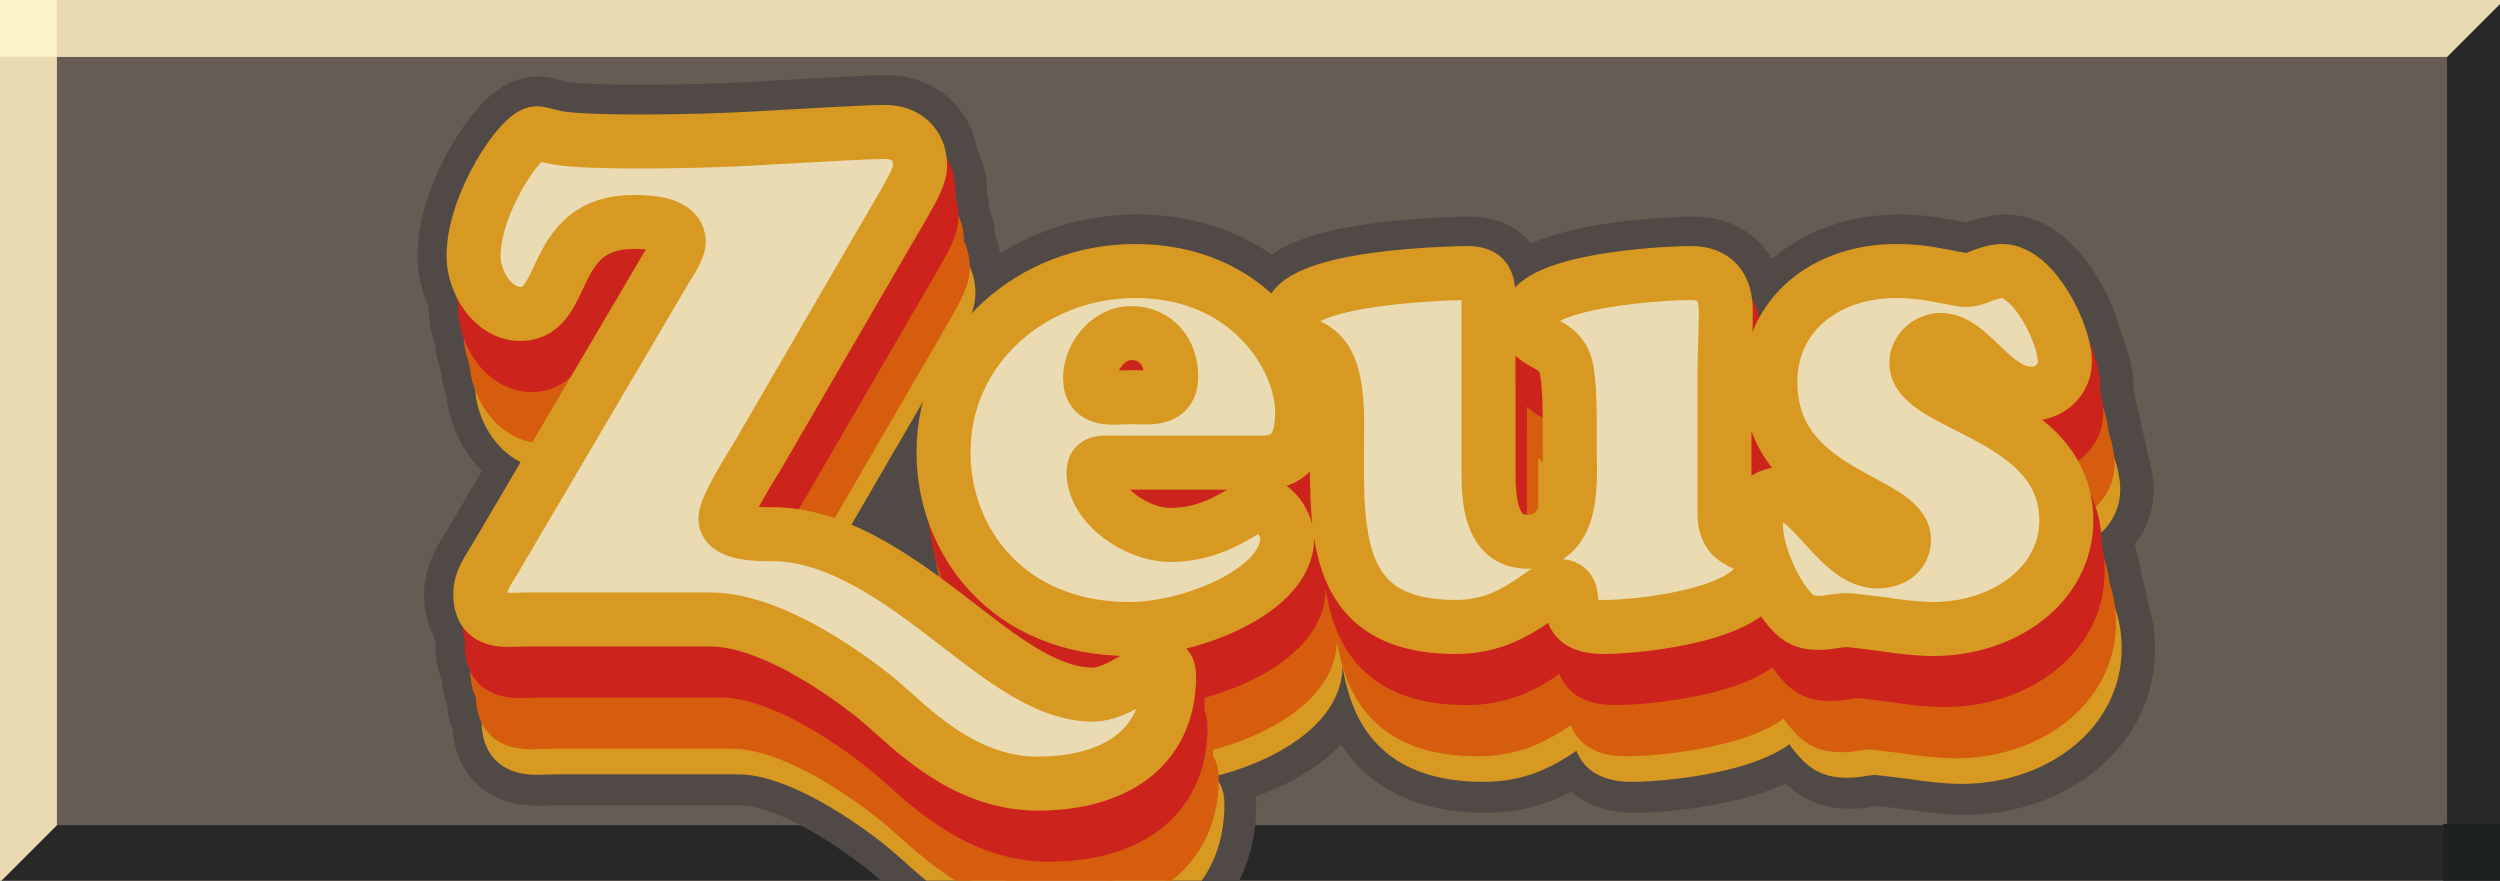 <?xml version="1.0" encoding="UTF-8" standalone="no"?>
<svg xmlns:dc="http://purl.org/dc/elements/1.1/" xmlns:cc="http://creativecommons.org/ns#" xmlns:rdf="http://www.w3.org/1999/02/22-rdf-syntax-ns#" xmlns:svg="http://www.w3.org/2000/svg" xmlns="http://www.w3.org/2000/svg" xmlns:xlink="http://www.w3.org/1999/xlink" xmlns:sodipodi="http://sodipodi.sourceforge.net/DTD/sodipodi-0.dtd" xmlns:inkscape="http://www.inkscape.org/namespaces/inkscape" width="88" height="31" viewBox="0 0 23.283 8.202" version="1.1" id="svg8" sodipodi:docname="zeus-retro.svg" inkscape:version="1.0.2-2 (e86c870879, 2021-01-15)">
	<rect style="display:inline;fill:#665c54;fill-opacity:1;fill-rule:evenodd;stroke-width:0.661;stroke-linecap:round;stroke-miterlimit:9;stop-color:#000000" id="rect830" width="23.283" height="8.202" x="0" y="0">
		<title id="title19">bg</title>
	</rect>
	<g id="g849" style="display:inline" inkscape:label="borders">
		<title id="title25">borders</title>
		<path id="path846" style="opacity:1;vector-effect:none;fill:#282828;fill-opacity:1;stroke:none;stroke-width:1px;stroke-linecap:butt;stroke-linejoin:miter;stroke-miterlimit:4;stroke-dasharray:none;stroke-dashoffset:0;stroke-opacity:1" d="M 88,0 86,2 V 29 H 2 l -2,2 h 86 2 v -2 z" transform="scale(0.265)" inkscape:label="dark" />
		<path id="path851" style="opacity:1;vector-effect:none;fill:#ebdbb2;fill-opacity:1;stroke:none;stroke-width:1px;stroke-linecap:butt;stroke-linejoin:miter;stroke-miterlimit:4;stroke-dasharray:none;stroke-dashoffset:0;stroke-opacity:1" d="M 0,0 V 2 31 L 2,29 V 2 H 86 L 88,0 H 2 Z" transform="scale(0.265)" inkscape:label="light" />
		<rect style="fill:#1d2021;fill-opacity:1;fill-rule:evenodd;stroke:none;stroke-width:0.026;stroke-linecap:round;stroke-linejoin:round;stop-color:#000000" id="rect925" width="0.529" height="0.529" x="22.754" y="7.673" inkscape:label="black" />
		<rect style="fill:#fbf1c7;fill-opacity:1;fill-rule:evenodd;stroke:none;stroke-width:0.026;stroke-linecap:round;stroke-linejoin:round;stop-color:#000000" id="rect927" width="0.529" height="0.529" x="1.7529297e-07" y="-8.8764642e-07" inkscape:label="white" />
	</g>
	<g aria-label="Zeus" id="g943" style="font-size:6.35px;line-height:1.25;font-family:'Century Gothic';letter-spacing:-0.265px;word-spacing:0px;display:inline;stroke-width:0.265" transform="translate(0.187,0.163)" inkscape:label="main-border">
		<path id="path929" style="font-style:normal;font-variant:normal;font-weight:normal;font-stretch:normal;font-size:6.35px;font-family:'Cooper Std';display:inline;fill:#ebdbb2;fill-opacity:1;stroke:#504945;stroke-width:4;stroke-linecap:round;stroke-linejoin:round;stroke-miterlimit:4;stroke-dasharray:none;stroke-opacity:1;paint-order:stroke" inkscape:label="hack" d="m 30.961,4.145 c -0.574,0 -2.229,0.095 -3.982,0.193 -1.776,0.117 -3.624,0.143 -4.656,0.143 -1.485,0 -2.351,-0.049 -2.854,-0.121 -0.48,-0.094 -0.65,-0.17 -0.768,-0.17 -0.578,0 -2.234,2.499 -2.234,4.32 0,0.376 0.12,0.786 0.322,1.141 0.018,0.153 0.047,0.308 0.098,0.461 -0.004,0.065 -0.02,0.135 -0.02,0.199 0,0.291 0.075,0.602 0.199,0.893 -6e-6,0.003 0,0.005 0,0.008 0,0.292 0.076,0.603 0.201,0.895 -1e-6,0.001 0,0.003 0,0.004 0,0.292 0.074,0.603 0.199,0.895 -4e-6,0.002 0,0.004 0,0.006 0,0.915 0.674,2.041 1.656,2.041 0.282,0 0.492,-0.094 0.668,-0.242 l -2.58,4.383 c -0.215,0.359 -0.506,0.744 -0.506,1.201 0,0.417 0.123,0.649 0.318,0.777 -0.005,0.041 -0.018,0.08 -0.018,0.123 0,0.273 0.054,0.464 0.145,0.602 -0.026,0.097 -0.045,0.195 -0.045,0.299 0,0.345 0.091,0.553 0.23,0.691 -0.013,0.069 -0.031,0.137 -0.031,0.209 0,0.347 0.092,0.556 0.232,0.693 -0.013,0.068 -0.031,0.134 -0.031,0.205 0,0.346 0.091,0.555 0.23,0.693 -0.013,0.068 -0.031,0.135 -0.031,0.207 0,1.126 0.889,0.912 1.705,0.912 h 6.379 c 2.483,0 5.632,2.581 6.018,2.91 1.028,0.869 2.872,2.867 5.518,2.867 2.642,0 4.627,-1.194 4.627,-3.787 0,-0.272 -0.087,-0.373 -0.234,-0.373 -0.005,0 -0.012,0.004 -0.018,0.004 0.021,-0.174 0.053,-0.34 0.053,-0.529 0,-0.272 -0.087,-0.375 -0.234,-0.375 -0.006,0 -0.014,0.004 -0.02,0.004 0.018,-0.155 0.045,-0.304 0.047,-0.471 2.071,-0.313 4.564,-1.521 4.564,-3.107 0,-0.197 -0.094,-0.446 -0.229,-0.668 0.012,-0.077 0.027,-0.153 0.027,-0.232 0,-0.197 -0.092,-0.446 -0.227,-0.668 0.012,-0.077 0.027,-0.153 0.027,-0.232 0,-0.197 -0.093,-0.444 -0.227,-0.666 0.012,-0.077 0.025,-0.154 0.025,-0.232 0.616,-0.084 1.127,-0.438 1.127,-1.766 0,-0.354 -0.093,-0.765 -0.236,-1.189 C 46.372,17.011 46.308,16.711 46.201,16.395 46.175,16.112 46.106,15.813 46,15.496 c -0.015,-0.165 -0.03,-0.329 -0.072,-0.508 8.68e-4,-0.037 0.006,-0.066 0.006,-0.105 0,-0.469 -0.128,-1.029 -0.381,-1.602 -0.387,-1.81 -2.209,-4.242 -5.797,-4.242 -3.602,0 -6.746,2.688 -6.746,6.385 0,0.779 0.141,1.559 0.422,2.291 0.035,0.461 0.122,0.917 0.256,1.361 0.045,0.301 0.11,0.598 0.197,0.891 0.046,0.308 0.113,0.611 0.203,0.91 0.066,0.44 0.171,0.876 0.328,1.295 -0.48,-0.358 -0.966,-0.734 -1.463,-1.113 -1.446,-1.098 -2.986,-2.148 -4.588,-2.562 l 4.246,-7.307 c 0.193,-0.359 0.574,-0.938 0.574,-1.369 0,-0.297 -0.086,-0.541 -0.23,-0.73 0.01,-0.057 0.031,-0.117 0.031,-0.17 0,-0.297 -0.086,-0.541 -0.23,-0.73 0.01,-0.057 0.031,-0.117 0.031,-0.17 0,-0.297 -0.087,-0.541 -0.232,-0.73 0.01,-0.056 0.031,-0.115 0.031,-0.168 0,-0.237 -0.057,-0.438 -0.152,-0.607 0.029,-0.102 0.053,-0.201 0.053,-0.293 0,-0.35 -0.119,-0.627 -0.314,-0.826 0.002,-0.024 0.014,-0.051 0.014,-0.074 0,-0.745 -0.525,-1.176 -1.225,-1.176 z m 35.592,4.895 c -2.472,0 -4.436,1.512 -4.436,3.912 0,0.697 0.15,1.272 0.391,1.762 0.002,0.011 0.005,0.022 0.008,0.033 -3e-6,0.002 0,0.004 0,0.006 0,0.533 0.091,0.992 0.238,1.4 0.034,0.306 0.091,0.593 0.18,0.852 -0.136,-0.07 -0.27,-0.115 -0.408,-0.115 -0.699,0 -0.916,0.503 -0.916,1.127 0,0.468 0.163,1.054 0.398,1.607 0.005,0.023 0.008,0.045 0.014,0.068 -0.002,0.043 -0.012,0.081 -0.012,0.125 0,0.05 0.02,0.113 0.023,0.166 -0.06,-0.125 -0.148,-0.211 -0.252,-0.279 0.019,-0.073 0.037,-0.146 0.037,-0.225 0,-0.364 -0.139,-0.538 -0.32,-0.662 v -1.58 c 0,-0.767 0.051,-1.512 0.051,-2.279 0,-0.348 -0.067,-0.636 -0.201,-0.857 3.4e-5,-0.014 0,-0.029 0,-0.043 0,-0.348 -0.065,-0.636 -0.199,-0.857 3.4e-5,-0.014 0,-0.029 0,-0.043 0,-0.349 -0.067,-0.636 -0.201,-0.857 3.4e-5,-0.014 0,-0.029 0,-0.043 0,-0.253 -0.036,-0.469 -0.105,-0.656 9.92e-4,-0.081 0.006,-0.161 0.006,-0.242 0,-0.435 -0.099,-0.78 -0.312,-1.012 -0.034,-0.766 -0.388,-1.234 -1.211,-1.234 -0.911,0 -5.738,0.243 -5.738,1.656 0,0.357 0.151,0.532 0.35,0.668 -0.03,0.074 -0.049,0.149 -0.049,0.23 0,0.27 0.086,0.437 0.213,0.562 -0.066,0.105 -0.113,0.216 -0.113,0.338 0,0.312 0.117,0.483 0.277,0.613 -0.047,0.09 -0.078,0.185 -0.078,0.287 0,0.312 0.119,0.483 0.279,0.613 -0.047,0.09 -0.078,0.185 -0.078,0.287 0,0.312 0.117,0.483 0.277,0.613 -0.047,0.09 -0.078,0.185 -0.078,0.287 0,0.429 0.216,0.599 0.475,0.748 0.002,1.16 -0.134,2.553 -1.498,2.553 -0.138,0 -0.255,-0.025 -0.367,-0.057 v -3.986 c 0,-0.353 -0.042,-0.593 -0.199,-0.742 V 13.625 c 0,-0.354 -0.043,-0.595 -0.201,-0.744 v -0.154 c 0,-0.354 -0.041,-0.597 -0.199,-0.746 v -0.154 c 0,-0.271 -0.024,-0.475 -0.102,-0.627 v -0.273 c 0,-0.42 -0.047,-0.69 -0.299,-0.82 v -0.08 c 0,-0.601 -0.071,-0.914 -0.744,-0.914 -0.193,0 -6.24,0.071 -6.24,1.609 0,0.451 0.14,0.639 0.332,0.768 -0.011,0.044 -0.033,0.086 -0.033,0.133 0,0.313 0.078,0.482 0.182,0.611 -0.051,0.09 -0.08,0.186 -0.08,0.289 0,0.386 0.1,0.578 0.248,0.707 -0.023,0.063 -0.049,0.125 -0.049,0.193 0,0.386 0.1,0.578 0.248,0.707 -0.022,0.062 -0.049,0.124 -0.049,0.191 0,0.386 0.102,0.58 0.25,0.709 -0.022,0.062 -0.049,0.124 -0.049,0.191 0,0.684 0.311,0.78 0.662,0.955 0.009,1.254 0.078,2.445 0.469,3.375 0.047,0.48 0.117,0.943 0.242,1.359 0.046,0.313 0.115,0.609 0.199,0.891 0.047,0.32 0.115,0.621 0.201,0.908 0.286,1.943 1.201,3.359 4.059,3.359 1.058,0 1.824,-0.36 2.398,-0.723 0.578,-0.359 0.96,-0.717 1.225,-0.717 0.96,0 -0.264,1.439 1.584,1.439 1.319,0 5.568,-0.457 5.568,-2.09 0,-0.315 -0.104,-0.489 -0.248,-0.611 0.031,-0.092 0.047,-0.188 0.047,-0.289 0,-0.316 -0.103,-0.489 -0.248,-0.611 0.031,-0.092 0.049,-0.188 0.049,-0.289 0,-0.315 -0.104,-0.489 -0.248,-0.611 0.031,-0.092 0.049,-0.186 0.049,-0.287 0,-0.262 -0.076,-0.423 -0.182,-0.543 0.035,-0.082 0.054,-0.168 0.064,-0.258 0.035,0.156 0.087,0.312 0.141,0.473 0.026,0.284 0.096,0.588 0.201,0.906 0.027,0.281 0.095,0.581 0.199,0.895 0.084,0.899 0.616,2.095 1.17,2.715 0.336,0.386 0.575,0.459 1.055,0.459 0.17,0 0.313,-0.028 0.457,-0.051 0.166,-0.023 0.308,-0.049 0.479,-0.049 0.144,0 0.674,0.073 1.271,0.145 0.601,0.098 1.295,0.17 1.775,0.17 2.498,0 4.684,-1.562 4.684,-3.818 0,-0.47 -0.085,-0.884 -0.232,-1.254 -0.032,-0.322 -0.092,-0.626 -0.199,-0.896 -0.032,-0.324 -0.093,-0.631 -0.201,-0.902 -0.016,-0.161 -0.039,-0.317 -0.074,-0.465 6.61e-4,-0.028 0.006,-0.054 0.006,-0.082 0,-0.344 -0.057,-0.649 -0.139,-0.938 0.448,-0.151 0.791,-0.545 0.791,-1.053 0,-0.257 -0.079,-0.597 -0.209,-0.959 -0.009,-0.249 -0.077,-0.561 -0.197,-0.896 -0.009,-0.25 -0.081,-0.565 -0.203,-0.904 -0.007,-0.178 -0.049,-0.392 -0.115,-0.621 0.014,-0.07 0.023,-0.143 0.023,-0.219 0,-0.336 -0.135,-0.815 -0.348,-1.299 -0.217,-1.082 -1.187,-2.795 -2.16,-2.795 -0.219,0 -0.433,0.073 -0.648,0.145 -0.215,0.098 -0.408,0.17 -0.646,0.17 -0.17,0 -0.552,-0.098 -0.986,-0.17 -0.454,-0.094 -0.961,-0.145 -1.441,-0.145 z" transform="matrix(0.265,0,0,0.265,-0.134,-0.031)" />
		<title id="title937">zeus-packed</title>
	</g>
	<g aria-label="Zeus" id="g-1" style="font-size:6.35px;line-height:1.25;font-family:'Century Gothic';letter-spacing:-0.265px;word-spacing:0px;display:inline;stroke-width:0.265" transform="translate(0.187,0.163)" inkscape:label="main">
		<path d="m 7.129,5.279 c -0.058,0.096 -0.296,0.47 -0.296,0.578 0,0.153 0.343,0.146 0.438,0.146 0.555,0 1.087,0.356 1.578,0.729 0.491,0.374 0.942,0.765 1.407,0.765 0.241,0 0.525,-0.272 0.647,-0.272 0.039,0 0.062,0.027 0.062,0.099 0,0.686 -0.525,1.002 -1.224,1.002 -0.7,0 -1.188,-0.529 -1.46,-0.759 -0.102,-0.087 -0.935,-0.77 -1.592,-0.77 h -1.688 c -0.216,0 -0.451,0.057 -0.451,-0.241 0,-0.121 0.077,-0.223 0.134,-0.318 l 1.6,-2.718 c 0.032,-0.05 0.114,-0.171 0.114,-0.241 0,-0.165 -0.26,-0.184 -0.419,-0.184 -0.8,0 -0.603,0.857 -1.054,0.857 -0.26,0 -0.438,-0.298 -0.438,-0.54 0,-0.482 0.438,-1.143 0.591,-1.143 0.031,0 0.076,0.02 0.203,0.045 0.133,0.019 0.362,0.032 0.755,0.032 0.273,0 0.762,-0.007 1.232,-0.038 0.464,-0.026 0.902,-0.051 1.054,-0.051 0.185,0 0.324,0.114 0.324,0.311 0,0.114 -0.101,0.267 -0.152,0.362 z m 3.304,0.058 c -0.07,0 -0.172,-0.02 -0.172,0.088 0,0.318 0.413,0.585 0.711,0.585 0.477,0 0.712,-0.286 0.845,-0.286 0.133,0 0.248,0.197 0.248,0.317 0,0.489 -0.896,0.845 -1.467,0.845 -1.143,0 -1.734,-0.826 -1.734,-1.645 0,-0.978 0.832,-1.689 1.785,-1.689 1.079,0 1.555,0.832 1.555,1.308 0,0.419 -0.19,0.477 -0.393,0.477 z m 0.552,-0.801 c 0,-0.228 -0.14,-0.406 -0.375,-0.406 -0.209,0 -0.381,0.216 -0.381,0.419 0,0.229 0.216,0.178 0.381,0.178 0.172,0 0.375,0.038 0.375,-0.191 z m 2.955,0.889 c 0,0.254 0.019,0.648 0.362,0.648 0.457,0 0.394,-0.597 0.394,-0.902 0,-0.209 0.006,-0.482 -0.026,-0.685 -0.051,-0.318 -0.362,-0.21 -0.362,-0.477 0,-0.374 1.277,-0.438 1.518,-0.438 0.229,0 0.324,0.134 0.324,0.356 0,0.203 -0.013,0.4 -0.013,0.603 v 1.276 c 0,0.381 0.349,0.204 0.349,0.508 0,0.432 -1.124,0.553 -1.473,0.553 -0.489,0 -0.165,-0.381 -0.419,-0.381 -0.07,0 -0.171,0.095 -0.324,0.19 -0.152,0.096 -0.355,0.191 -0.635,0.191 -1.206,0 -1.105,-0.953 -1.105,-1.905 0,-0.972 -0.438,-0.546 -0.438,-0.965 0,-0.407 1.6,-0.426 1.651,-0.426 0.178,0 0.197,0.083 0.197,0.242 z m 4.18,-1.835 c 0.115,0.019 0.216,0.045 0.261,0.045 0.063,0 0.114,-0.019 0.171,-0.045 0.057,-0.019 0.114,-0.038 0.172,-0.038 0.292,0 0.584,0.584 0.584,0.845 0,0.171 -0.146,0.298 -0.311,0.298 -0.362,0 -0.565,-0.501 -0.845,-0.501 -0.114,0 -0.228,0.095 -0.228,0.215 0,0.407 1.397,0.483 1.397,1.467 0,0.597 -0.578,1.01 -1.239,1.01 -0.127,0 -0.311,-0.019 -0.47,-0.045 -0.158,-0.019 -0.298,-0.038 -0.336,-0.038 -0.045,0 -0.083,0.007 -0.127,0.013 -0.038,0.006 -0.076,0.013 -0.121,0.013 -0.127,0 -0.19,-0.019 -0.279,-0.121 -0.159,-0.178 -0.318,-0.54 -0.318,-0.781 0,-0.165 0.057,-0.298 0.242,-0.298 0.279,0 0.533,0.628 0.889,0.628 0.127,0 0.247,-0.063 0.247,-0.203 0,-0.375 -1.244,-0.419 -1.244,-1.467 0,-0.635 0.52,-1.035 1.174,-1.035 0.127,0 0.261,0.013 0.381,0.038 z" style="font-style:normal;font-variant:normal;font-weight:normal;font-stretch:normal;font-size:6.35px;font-family:'Cooper Std';display:inline;fill:#ebdbb2;fill-opacity:1;stroke:#d79921;stroke-width:0.503;stroke-linecap:round;stroke-linejoin:round;stroke-miterlimit:4;stroke-dasharray:none;paint-order:stroke" id="path920" inkscape:label="6">
			<animate xmlns="http://www.w3.org/2000/svg" attributeName="stroke" repeatCount="indefinite" values="#d79921;#d65d0e;#cc241d;#d79921" calcMode="linear" dur="0.6s" begin="0.5s" />
		</path>
		<path d="m 7.076,5.041 c -0.058,0.096 -0.296,0.47 -0.296,0.578 0,0.153 0.343,0.146 0.438,0.146 0.555,0 1.087,0.356 1.578,0.729 0.491,0.374 0.942,0.765 1.407,0.765 0.241,0 0.525,-0.272 0.647,-0.272 0.039,0 0.062,0.027 0.062,0.099 0,0.686 -0.525,1.002 -1.224,1.002 -0.7,0 -1.188,-0.529 -1.46,-0.759 -0.102,-0.087 -0.935,-0.77 -1.592,-0.77 h -1.688 c -0.216,0 -0.451,0.057 -0.451,-0.241 0,-0.121 0.077,-0.223 0.134,-0.318 l 1.6,-2.718 c 0.032,-0.05 0.114,-0.171 0.114,-0.241 0,-0.165 -0.26,-0.184 -0.419,-0.184 -0.8,0 -0.603,0.857 -1.054,0.857 -0.26,0 -0.438,-0.298 -0.438,-0.54 0,-0.482 0.438,-1.143 0.591,-1.143 0.031,0 0.076,0.02 0.203,0.045 0.133,0.019 0.362,0.032 0.755,0.032 0.273,0 0.762,-0.007 1.232,-0.038 0.464,-0.026 0.902,-0.051 1.054,-0.051 0.185,0 0.324,0.114 0.324,0.311 0,0.114 -0.101,0.267 -0.152,0.362 z m 3.304,0.058 c -0.07,0 -0.172,-0.02 -0.172,0.088 0,0.318 0.413,0.585 0.711,0.585 0.477,0 0.712,-0.286 0.845,-0.286 0.133,0 0.248,0.197 0.248,0.317 0,0.489 -0.896,0.845 -1.467,0.845 -1.143,0 -1.734,-0.826 -1.734,-1.645 0,-0.978 0.832,-1.689 1.785,-1.689 1.079,0 1.555,0.832 1.555,1.308 0,0.419 -0.19,0.477 -0.393,0.477 z m 0.552,-0.801 c 0,-0.228 -0.14,-0.406 -0.375,-0.406 -0.209,0 -0.381,0.216 -0.381,0.419 0,0.229 0.216,0.178 0.381,0.178 0.172,0 0.375,0.038 0.375,-0.191 z m 2.955,0.889 c 0,0.254 0.019,0.648 0.362,0.648 0.457,0 0.394,-0.597 0.394,-0.902 0,-0.209 0.006,-0.482 -0.026,-0.685 -0.051,-0.318 -0.362,-0.21 -0.362,-0.477 0,-0.374 1.277,-0.438 1.518,-0.438 0.229,0 0.324,0.134 0.324,0.356 0,0.203 -0.013,0.4 -0.013,0.603 v 1.276 c 0,0.381 0.349,0.204 0.349,0.508 0,0.432 -1.124,0.553 -1.473,0.553 -0.489,0 -0.165,-0.381 -0.419,-0.381 -0.07,0 -0.171,0.095 -0.324,0.19 -0.152,0.096 -0.355,0.191 -0.635,0.191 -1.206,0 -1.105,-0.953 -1.105,-1.905 0,-0.972 -0.438,-0.546 -0.438,-0.965 0,-0.407 1.6,-0.426 1.651,-0.426 0.178,0 0.197,0.083 0.197,0.242 z m 4.18,-1.835 c 0.115,0.019 0.216,0.045 0.261,0.045 0.063,0 0.114,-0.019 0.171,-0.045 0.057,-0.019 0.114,-0.038 0.172,-0.038 0.292,0 0.584,0.584 0.584,0.845 0,0.171 -0.146,0.298 -0.311,0.298 -0.362,0 -0.565,-0.501 -0.845,-0.501 -0.114,0 -0.228,0.095 -0.228,0.215 0,0.407 1.397,0.483 1.397,1.467 0,0.597 -0.578,1.01 -1.239,1.01 -0.127,0 -0.311,-0.019 -0.47,-0.045 -0.158,-0.019 -0.298,-0.038 -0.336,-0.038 -0.045,0 -0.083,0.007 -0.127,0.013 -0.038,0.006 -0.076,0.013 -0.121,0.013 -0.127,0 -0.19,-0.019 -0.279,-0.121 -0.159,-0.178 -0.318,-0.54 -0.318,-0.781 0,-0.165 0.057,-0.298 0.242,-0.298 0.279,0 0.533,0.628 0.889,0.628 0.127,0 0.247,-0.063 0.247,-0.203 0,-0.375 -1.244,-0.419 -1.244,-1.467 0,-0.635 0.52,-1.035 1.174,-1.035 0.127,0 0.261,0.013 0.381,0.038 z" style="font-style:normal;font-variant:normal;font-weight:normal;font-stretch:normal;font-size:6.35px;font-family:'Cooper Std';display:inline;fill:#ebdbb2;fill-opacity:1;stroke:#d65d0e;stroke-width:0.503;stroke-linecap:round;stroke-linejoin:round;stroke-miterlimit:4;stroke-dasharray:none;stroke-opacity:1;paint-order:stroke" id="path917" inkscape:label="5">
			<animate xmlns="http://www.w3.org/2000/svg" attributeName="stroke" repeatCount="indefinite" values="#d79921;#d65d0e;#cc241d;#d79921" calcMode="linear" dur="0.6s" begin="0.4s" />
		</path>
		<path d="m 7.023,4.803 c -0.058,0.096 -0.296,0.47 -0.296,0.578 0,0.153 0.343,0.146 0.438,0.146 0.555,0 1.087,0.356 1.578,0.729 0.491,0.374 0.942,0.765 1.407,0.765 0.241,0 0.525,-0.272 0.647,-0.272 0.039,0 0.062,0.027 0.062,0.099 0,0.686 -0.525,1.002 -1.224,1.002 -0.7,0 -1.188,-0.529 -1.46,-0.759 -0.102,-0.087 -0.935,-0.77 -1.592,-0.77 h -1.688 c -0.216,0 -0.451,0.057 -0.451,-0.241 0,-0.121 0.077,-0.223 0.134,-0.318 l 1.6,-2.718 c 0.032,-0.05 0.114,-0.171 0.114,-0.241 0,-0.165 -0.26,-0.184 -0.419,-0.184 -0.8,0 -0.603,0.857 -1.054,0.857 -0.26,0 -0.438,-0.298 -0.438,-0.54 0,-0.482 0.438,-1.143 0.591,-1.143 0.031,0 0.076,0.02 0.203,0.045 0.133,0.019 0.362,0.032 0.755,0.032 0.273,0 0.762,-0.007 1.232,-0.038 0.464,-0.026 0.902,-0.051 1.054,-0.051 0.185,0 0.324,0.114 0.324,0.311 0,0.114 -0.101,0.267 -0.152,0.362 z m 3.304,0.058 c -0.07,0 -0.172,-0.02 -0.172,0.088 0,0.318 0.413,0.585 0.711,0.585 0.477,0 0.712,-0.286 0.845,-0.286 0.133,0 0.248,0.197 0.248,0.317 0,0.489 -0.896,0.845 -1.467,0.845 -1.143,0 -1.734,-0.826 -1.734,-1.645 0,-0.978 0.832,-1.689 1.785,-1.689 1.079,0 1.555,0.832 1.555,1.308 0,0.419 -0.19,0.477 -0.393,0.477 z m 0.552,-0.801 c 0,-0.228 -0.14,-0.406 -0.375,-0.406 -0.209,0 -0.381,0.216 -0.381,0.419 0,0.229 0.216,0.178 0.381,0.178 0.172,0 0.375,0.038 0.375,-0.191 z m 2.955,0.889 c 0,0.254 0.019,0.648 0.362,0.648 0.457,0 0.394,-0.597 0.394,-0.902 0,-0.209 0.006,-0.482 -0.026,-0.685 -0.051,-0.318 -0.362,-0.21 -0.362,-0.477 0,-0.374 1.277,-0.438 1.518,-0.438 0.229,0 0.324,0.134 0.324,0.356 0,0.203 -0.013,0.4 -0.013,0.603 v 1.276 c 0,0.381 0.349,0.204 0.349,0.508 0,0.432 -1.124,0.553 -1.473,0.553 -0.489,0 -0.165,-0.381 -0.419,-0.381 -0.07,0 -0.171,0.095 -0.324,0.19 -0.152,0.096 -0.355,0.191 -0.635,0.191 -1.206,0 -1.105,-0.953 -1.105,-1.905 0,-0.972 -0.438,-0.546 -0.438,-0.965 0,-0.407 1.6,-0.426 1.651,-0.426 0.178,0 0.197,0.083 0.197,0.242 z m 4.18,-1.835 c 0.115,0.019 0.216,0.045 0.261,0.045 0.063,0 0.114,-0.019 0.171,-0.045 0.057,-0.019 0.114,-0.038 0.172,-0.038 0.292,0 0.584,0.584 0.584,0.845 0,0.171 -0.146,0.298 -0.311,0.298 -0.362,0 -0.565,-0.501 -0.845,-0.501 -0.114,0 -0.228,0.095 -0.228,0.215 0,0.407 1.397,0.483 1.397,1.467 0,0.597 -0.578,1.01 -1.239,1.01 -0.127,0 -0.311,-0.019 -0.47,-0.045 -0.158,-0.019 -0.298,-0.038 -0.336,-0.038 -0.045,0 -0.083,0.007 -0.127,0.013 -0.038,0.006 -0.076,0.013 -0.121,0.013 -0.127,0 -0.19,-0.019 -0.279,-0.121 -0.159,-0.178 -0.318,-0.54 -0.318,-0.781 0,-0.165 0.057,-0.298 0.242,-0.298 0.279,0 0.533,0.628 0.889,0.628 0.127,0 0.247,-0.063 0.247,-0.203 0,-0.375 -1.244,-0.419 -1.244,-1.467 0,-0.635 0.52,-1.035 1.174,-1.035 0.127,0 0.261,0.013 0.381,0.038 z" style="font-style:normal;font-variant:normal;font-weight:normal;font-stretch:normal;font-size:6.35px;font-family:'Cooper Std';display:inline;fill:#ebdbb2;fill-opacity:1;stroke:#d65d0e;stroke-width:0.503;stroke-linecap:round;stroke-linejoin:round;stroke-miterlimit:4;stroke-dasharray:none;stroke-opacity:1;paint-order:stroke" id="path911" inkscape:label="4">
			<animate xmlns="http://www.w3.org/2000/svg" attributeName="stroke" repeatCount="indefinite" values="#d79921;#d65d0e;#cc241d;#d79921" calcMode="linear" dur="0.6s" begin="0.3s" />
		</path>
		<path d="m 6.971,4.564 c -0.058,0.096 -0.296,0.47 -0.296,0.578 0,0.153 0.343,0.146 0.438,0.146 0.555,0 1.087,0.356 1.578,0.729 0.491,0.374 0.942,0.765 1.407,0.765 0.241,0 0.525,-0.272 0.647,-0.272 0.039,0 0.062,0.027 0.062,0.099 0,0.686 -0.525,1.002 -1.224,1.002 -0.7,0 -1.188,-0.529 -1.46,-0.759 -0.102,-0.087 -0.935,-0.77 -1.592,-0.77 h -1.688 c -0.216,0 -0.451,0.057 -0.451,-0.241 0,-0.121 0.077,-0.223 0.134,-0.318 l 1.6,-2.718 c 0.032,-0.05 0.114,-0.171 0.114,-0.241 0,-0.165 -0.26,-0.184 -0.419,-0.184 -0.8,0 -0.603,0.857 -1.054,0.857 -0.26,0 -0.438,-0.298 -0.438,-0.54 0,-0.482 0.438,-1.143 0.591,-1.143 0.031,0 0.076,0.02 0.203,0.045 0.133,0.019 0.362,0.032 0.755,0.032 0.273,0 0.762,-0.007 1.232,-0.038 0.464,-0.026 0.902,-0.051 1.054,-0.051 0.185,0 0.324,0.114 0.324,0.311 0,0.114 -0.101,0.267 -0.152,0.362 z m 3.304,0.058 c -0.07,0 -0.172,-0.02 -0.172,0.088 0,0.318 0.413,0.585 0.711,0.585 0.477,0 0.712,-0.286 0.845,-0.286 0.133,0 0.248,0.197 0.248,0.317 0,0.489 -0.896,0.845 -1.467,0.845 -1.143,0 -1.734,-0.826 -1.734,-1.645 0,-0.978 0.832,-1.689 1.785,-1.689 1.079,0 1.555,0.832 1.555,1.308 0,0.419 -0.19,0.477 -0.393,0.477 z m 0.552,-0.801 c 0,-0.228 -0.14,-0.406 -0.375,-0.406 -0.209,0 -0.381,0.216 -0.381,0.419 0,0.229 0.216,0.178 0.381,0.178 0.172,0 0.375,0.038 0.375,-0.191 z m 2.955,0.889 c 0,0.254 0.019,0.648 0.362,0.648 0.457,0 0.394,-0.597 0.394,-0.902 0,-0.209 0.006,-0.482 -0.026,-0.685 -0.051,-0.318 -0.362,-0.21 -0.362,-0.477 0,-0.374 1.277,-0.438 1.518,-0.438 0.229,0 0.324,0.134 0.324,0.356 0,0.203 -0.013,0.4 -0.013,0.603 v 1.276 c 0,0.381 0.349,0.204 0.349,0.508 0,0.432 -1.124,0.553 -1.473,0.553 -0.489,0 -0.165,-0.381 -0.419,-0.381 -0.07,0 -0.171,0.095 -0.324,0.19 -0.152,0.096 -0.355,0.191 -0.635,0.191 -1.206,0 -1.105,-0.953 -1.105,-1.905 0,-0.972 -0.438,-0.546 -0.438,-0.965 0,-0.407 1.6,-0.426 1.651,-0.426 0.178,0 0.197,0.083 0.197,0.242 z m 4.18,-1.835 c 0.115,0.019 0.216,0.045 0.261,0.045 0.063,0 0.114,-0.019 0.171,-0.045 0.057,-0.019 0.114,-0.038 0.172,-0.038 0.292,0 0.584,0.584 0.584,0.845 0,0.171 -0.146,0.298 -0.311,0.298 -0.362,0 -0.565,-0.501 -0.845,-0.501 -0.114,0 -0.228,0.095 -0.228,0.215 0,0.407 1.397,0.483 1.397,1.467 0,0.597 -0.578,1.01 -1.239,1.01 -0.127,0 -0.311,-0.019 -0.47,-0.045 -0.158,-0.019 -0.298,-0.038 -0.336,-0.038 -0.045,0 -0.083,0.007 -0.127,0.013 -0.038,0.006 -0.076,0.013 -0.121,0.013 -0.127,0 -0.19,-0.019 -0.279,-0.121 -0.159,-0.178 -0.318,-0.54 -0.318,-0.781 0,-0.165 0.057,-0.298 0.242,-0.298 0.279,0 0.533,0.628 0.889,0.628 0.127,0 0.247,-0.063 0.247,-0.203 0,-0.375 -1.244,-0.419 -1.244,-1.467 0,-0.635 0.52,-1.035 1.174,-1.035 0.127,0 0.261,0.013 0.381,0.038 z" style="font-style:normal;font-variant:normal;font-weight:normal;font-stretch:normal;font-size:6.35px;font-family:'Cooper Std';display:inline;fill:#ebdbb2;fill-opacity:1;stroke:#cc241d;stroke-width:0.503;stroke-linecap:round;stroke-linejoin:round;stroke-miterlimit:4;stroke-dasharray:none;stroke-opacity:1;paint-order:stroke" id="path908" inkscape:label="3">
			<animate xmlns="http://www.w3.org/2000/svg" attributeName="stroke" repeatCount="indefinite" values="#d79921;#d65d0e;#cc241d;#d79921" calcMode="linear" dur="0.6s" begin="0.2s" />
		</path>
		<title id="title43">zeus-packed</title>
		<path d="m 6.944,4.326 c -0.058,0.096 -0.296,0.47 -0.296,0.578 0,0.153 0.343,0.146 0.438,0.146 0.555,0 1.087,0.356 1.578,0.729 0.491,0.374 0.942,0.765 1.407,0.765 0.241,0 0.525,-0.272 0.647,-0.272 0.039,0 0.062,0.027 0.062,0.099 0,0.686 -0.525,1.002 -1.224,1.002 -0.7,0 -1.188,-0.529 -1.46,-0.759 -0.102,-0.087 -0.935,-0.77 -1.592,-0.77 h -1.688 c -0.216,0 -0.451,0.057 -0.451,-0.241 0,-0.121 0.077,-0.223 0.134,-0.318 l 1.6,-2.718 c 0.032,-0.05 0.114,-0.171 0.114,-0.241 0,-0.165 -0.26,-0.184 -0.419,-0.184 -0.8,0 -0.603,0.857 -1.054,0.857 -0.26,0 -0.438,-0.298 -0.438,-0.54 0,-0.482 0.438,-1.143 0.591,-1.143 0.031,0 0.076,0.02 0.203,0.045 0.133,0.019 0.362,0.032 0.755,0.032 0.273,0 0.762,-0.007 1.232,-0.038 0.464,-0.026 0.902,-0.051 1.054,-0.051 0.185,0 0.324,0.114 0.324,0.311 0,0.114 -0.101,0.267 -0.152,0.362 z m 3.304,0.058 c -0.07,0 -0.172,-0.02 -0.172,0.088 0,0.318 0.413,0.585 0.711,0.585 0.477,0 0.712,-0.286 0.845,-0.286 0.133,0 0.248,0.197 0.248,0.317 0,0.489 -0.896,0.845 -1.467,0.845 -1.143,0 -1.734,-0.826 -1.734,-1.645 0,-0.978 0.832,-1.689 1.785,-1.689 1.079,0 1.555,0.832 1.555,1.308 0,0.419 -0.19,0.477 -0.393,0.477 z m 0.552,-0.801 c 0,-0.228 -0.14,-0.406 -0.375,-0.406 -0.209,0 -0.381,0.216 -0.381,0.419 0,0.229 0.216,0.178 0.381,0.178 0.172,0 0.375,0.038 0.375,-0.191 z m 2.955,0.889 c 0,0.254 0.019,0.648 0.362,0.648 0.457,0 0.394,-0.597 0.394,-0.902 0,-0.209 0.006,-0.482 -0.026,-0.685 -0.051,-0.318 -0.362,-0.21 -0.362,-0.477 0,-0.374 1.277,-0.438 1.518,-0.438 0.229,0 0.324,0.134 0.324,0.356 0,0.203 -0.013,0.4 -0.013,0.603 v 1.276 c 0,0.381 0.349,0.204 0.349,0.508 0,0.432 -1.124,0.553 -1.473,0.553 -0.489,0 -0.165,-0.381 -0.419,-0.381 -0.07,0 -0.171,0.095 -0.324,0.19 -0.152,0.096 -0.355,0.191 -0.635,0.191 -1.206,0 -1.105,-0.953 -1.105,-1.905 0,-0.972 -0.438,-0.546 -0.438,-0.965 0,-0.407 1.6,-0.426 1.651,-0.426 0.178,0 0.197,0.083 0.197,0.242 z m 4.18,-1.835 c 0.115,0.019 0.216,0.045 0.261,0.045 0.063,0 0.114,-0.019 0.171,-0.045 0.057,-0.019 0.114,-0.038 0.172,-0.038 0.292,0 0.584,0.584 0.584,0.845 0,0.171 -0.146,0.298 -0.311,0.298 -0.362,0 -0.565,-0.501 -0.845,-0.501 -0.114,0 -0.228,0.095 -0.228,0.215 0,0.407 1.397,0.483 1.397,1.467 0,0.597 -0.578,1.01 -1.239,1.01 -0.127,0 -0.311,-0.019 -0.47,-0.045 -0.158,-0.019 -0.298,-0.038 -0.336,-0.038 -0.045,0 -0.083,0.007 -0.127,0.013 -0.038,0.006 -0.076,0.013 -0.121,0.013 -0.127,0 -0.19,-0.019 -0.279,-0.121 -0.159,-0.178 -0.318,-0.54 -0.318,-0.781 0,-0.165 0.057,-0.298 0.242,-0.298 0.279,0 0.533,0.628 0.889,0.628 0.127,0 0.247,-0.063 0.247,-0.203 0,-0.375 -1.244,-0.419 -1.244,-1.467 0,-0.635 0.52,-1.035 1.174,-1.035 0.127,0 0.261,0.013 0.381,0.038 z" style="font-style:normal;font-variant:normal;font-weight:normal;font-stretch:normal;font-size:6.35px;font-family:'Cooper Std';display:inline;fill:#ebdbb2;fill-opacity:1;stroke:#cc241d;stroke-width:0.503;stroke-linecap:round;stroke-linejoin:round;stroke-miterlimit:4;stroke-dasharray:none;stroke-opacity:1;paint-order:stroke" id="path-1" inkscape:label="2">
			<animate xmlns="http://www.w3.org/2000/svg" attributeName="stroke" repeatCount="indefinite" values="#d79921;#d65d0e;#cc241d;#d79921" calcMode="linear" dur="0.6s" begin="0.1s" />
		</path>
		<path d="m 6.865,4.088 c -0.058,0.096 -0.296,0.47 -0.296,0.578 0,0.153 0.343,0.146 0.438,0.146 0.555,0 1.087,0.356 1.578,0.729 0.491,0.374 0.942,0.765 1.407,0.765 0.241,0 0.525,-0.272 0.647,-0.272 0.039,0 0.062,0.027 0.062,0.099 0,0.686 -0.525,1.002 -1.224,1.002 -0.7,0 -1.188,-0.529 -1.46,-0.759 -0.102,-0.087 -0.935,-0.77 -1.592,-0.77 h -1.688 c -0.216,0 -0.451,0.057 -0.451,-0.241 0,-0.121 0.077,-0.223 0.134,-0.318 l 1.6,-2.718 c 0.032,-0.05 0.114,-0.171 0.114,-0.241 0,-0.165 -0.26,-0.184 -0.419,-0.184 -0.8,0 -0.603,0.857 -1.054,0.857 -0.26,0 -0.438,-0.298 -0.438,-0.54 0,-0.482 0.438,-1.143 0.591,-1.143 0.031,0 0.076,0.02 0.203,0.045 0.133,0.019 0.362,0.032 0.755,0.032 0.273,0 0.762,-0.007 1.232,-0.038 0.464,-0.026 0.902,-0.051 1.054,-0.051 0.185,0 0.324,0.114 0.324,0.311 0,0.114 -0.101,0.267 -0.152,0.362 z m 3.304,0.058 c -0.07,0 -0.172,-0.02 -0.172,0.088 0,0.318 0.413,0.585 0.711,0.585 0.477,0 0.712,-0.286 0.845,-0.286 0.133,0 0.248,0.197 0.248,0.317 0,0.489 -0.896,0.845 -1.467,0.845 -1.143,0 -1.734,-0.826 -1.734,-1.645 0,-0.978 0.832,-1.689 1.785,-1.689 1.079,0 1.555,0.832 1.555,1.308 0,0.419 -0.19,0.477 -0.393,0.477 z m 0.552,-0.801 c 0,-0.228 -0.14,-0.406 -0.375,-0.406 -0.209,0 -0.381,0.216 -0.381,0.419 0,0.229 0.216,0.178 0.381,0.178 0.172,0 0.375,0.038 0.375,-0.191 z m 2.955,0.889 c 0,0.254 0.019,0.648 0.362,0.648 0.457,0 0.394,-0.597 0.394,-0.902 0,-0.209 0.006,-0.482 -0.026,-0.685 -0.051,-0.318 -0.362,-0.21 -0.362,-0.477 0,-0.374 1.277,-0.438 1.518,-0.438 0.229,0 0.324,0.134 0.324,0.356 0,0.203 -0.013,0.4 -0.013,0.603 v 1.276 c 0,0.381 0.349,0.204 0.349,0.508 0,0.432 -1.124,0.553 -1.473,0.553 -0.489,0 -0.165,-0.381 -0.419,-0.381 -0.07,0 -0.171,0.095 -0.324,0.19 -0.152,0.096 -0.355,0.191 -0.635,0.191 -1.206,0 -1.105,-0.953 -1.105,-1.905 0,-0.972 -0.438,-0.546 -0.438,-0.965 0,-0.407 1.6,-0.426 1.651,-0.426 0.178,0 0.197,0.083 0.197,0.242 z m 4.18,-1.835 c 0.115,0.019 0.216,0.045 0.261,0.045 0.063,0 0.114,-0.019 0.171,-0.045 0.057,-0.019 0.114,-0.038 0.172,-0.038 0.292,0 0.584,0.584 0.584,0.845 0,0.171 -0.146,0.298 -0.311,0.298 -0.362,0 -0.565,-0.501 -0.845,-0.501 -0.114,0 -0.228,0.095 -0.228,0.215 0,0.407 1.397,0.483 1.397,1.467 0,0.597 -0.578,1.01 -1.239,1.01 -0.127,0 -0.311,-0.019 -0.47,-0.045 -0.158,-0.019 -0.298,-0.038 -0.336,-0.038 -0.045,0 -0.083,0.007 -0.127,0.013 -0.038,0.006 -0.076,0.013 -0.121,0.013 -0.127,0 -0.19,-0.019 -0.279,-0.121 -0.159,-0.178 -0.318,-0.54 -0.318,-0.781 0,-0.165 0.057,-0.298 0.242,-0.298 0.279,0 0.533,0.628 0.889,0.628 0.127,0 0.247,-0.063 0.247,-0.203 0,-0.375 -1.244,-0.419 -1.244,-1.467 0,-0.635 0.52,-1.035 1.174,-1.035 0.127,0 0.261,0.013 0.381,0.038 z" style="font-style:normal;font-variant:normal;font-weight:normal;font-stretch:normal;font-size:6.35px;font-family:'Cooper Std';display:inline;fill:#ebdbb2;fill-opacity:1;stroke:#d79921;stroke-width:0.503;stroke-linecap:round;stroke-linejoin:round;stroke-miterlimit:4;stroke-dasharray:none;paint-order:stroke" id="path906" inkscape:label="1">
			<animate xmlns="http://www.w3.org/2000/svg" attributeName="stroke" repeatCount="indefinite" values="#d79921;#d65d0e;#cc241d;#d79921" calcMode="linear" dur="0.6s"/>
		</path>
	</g>
</svg>
